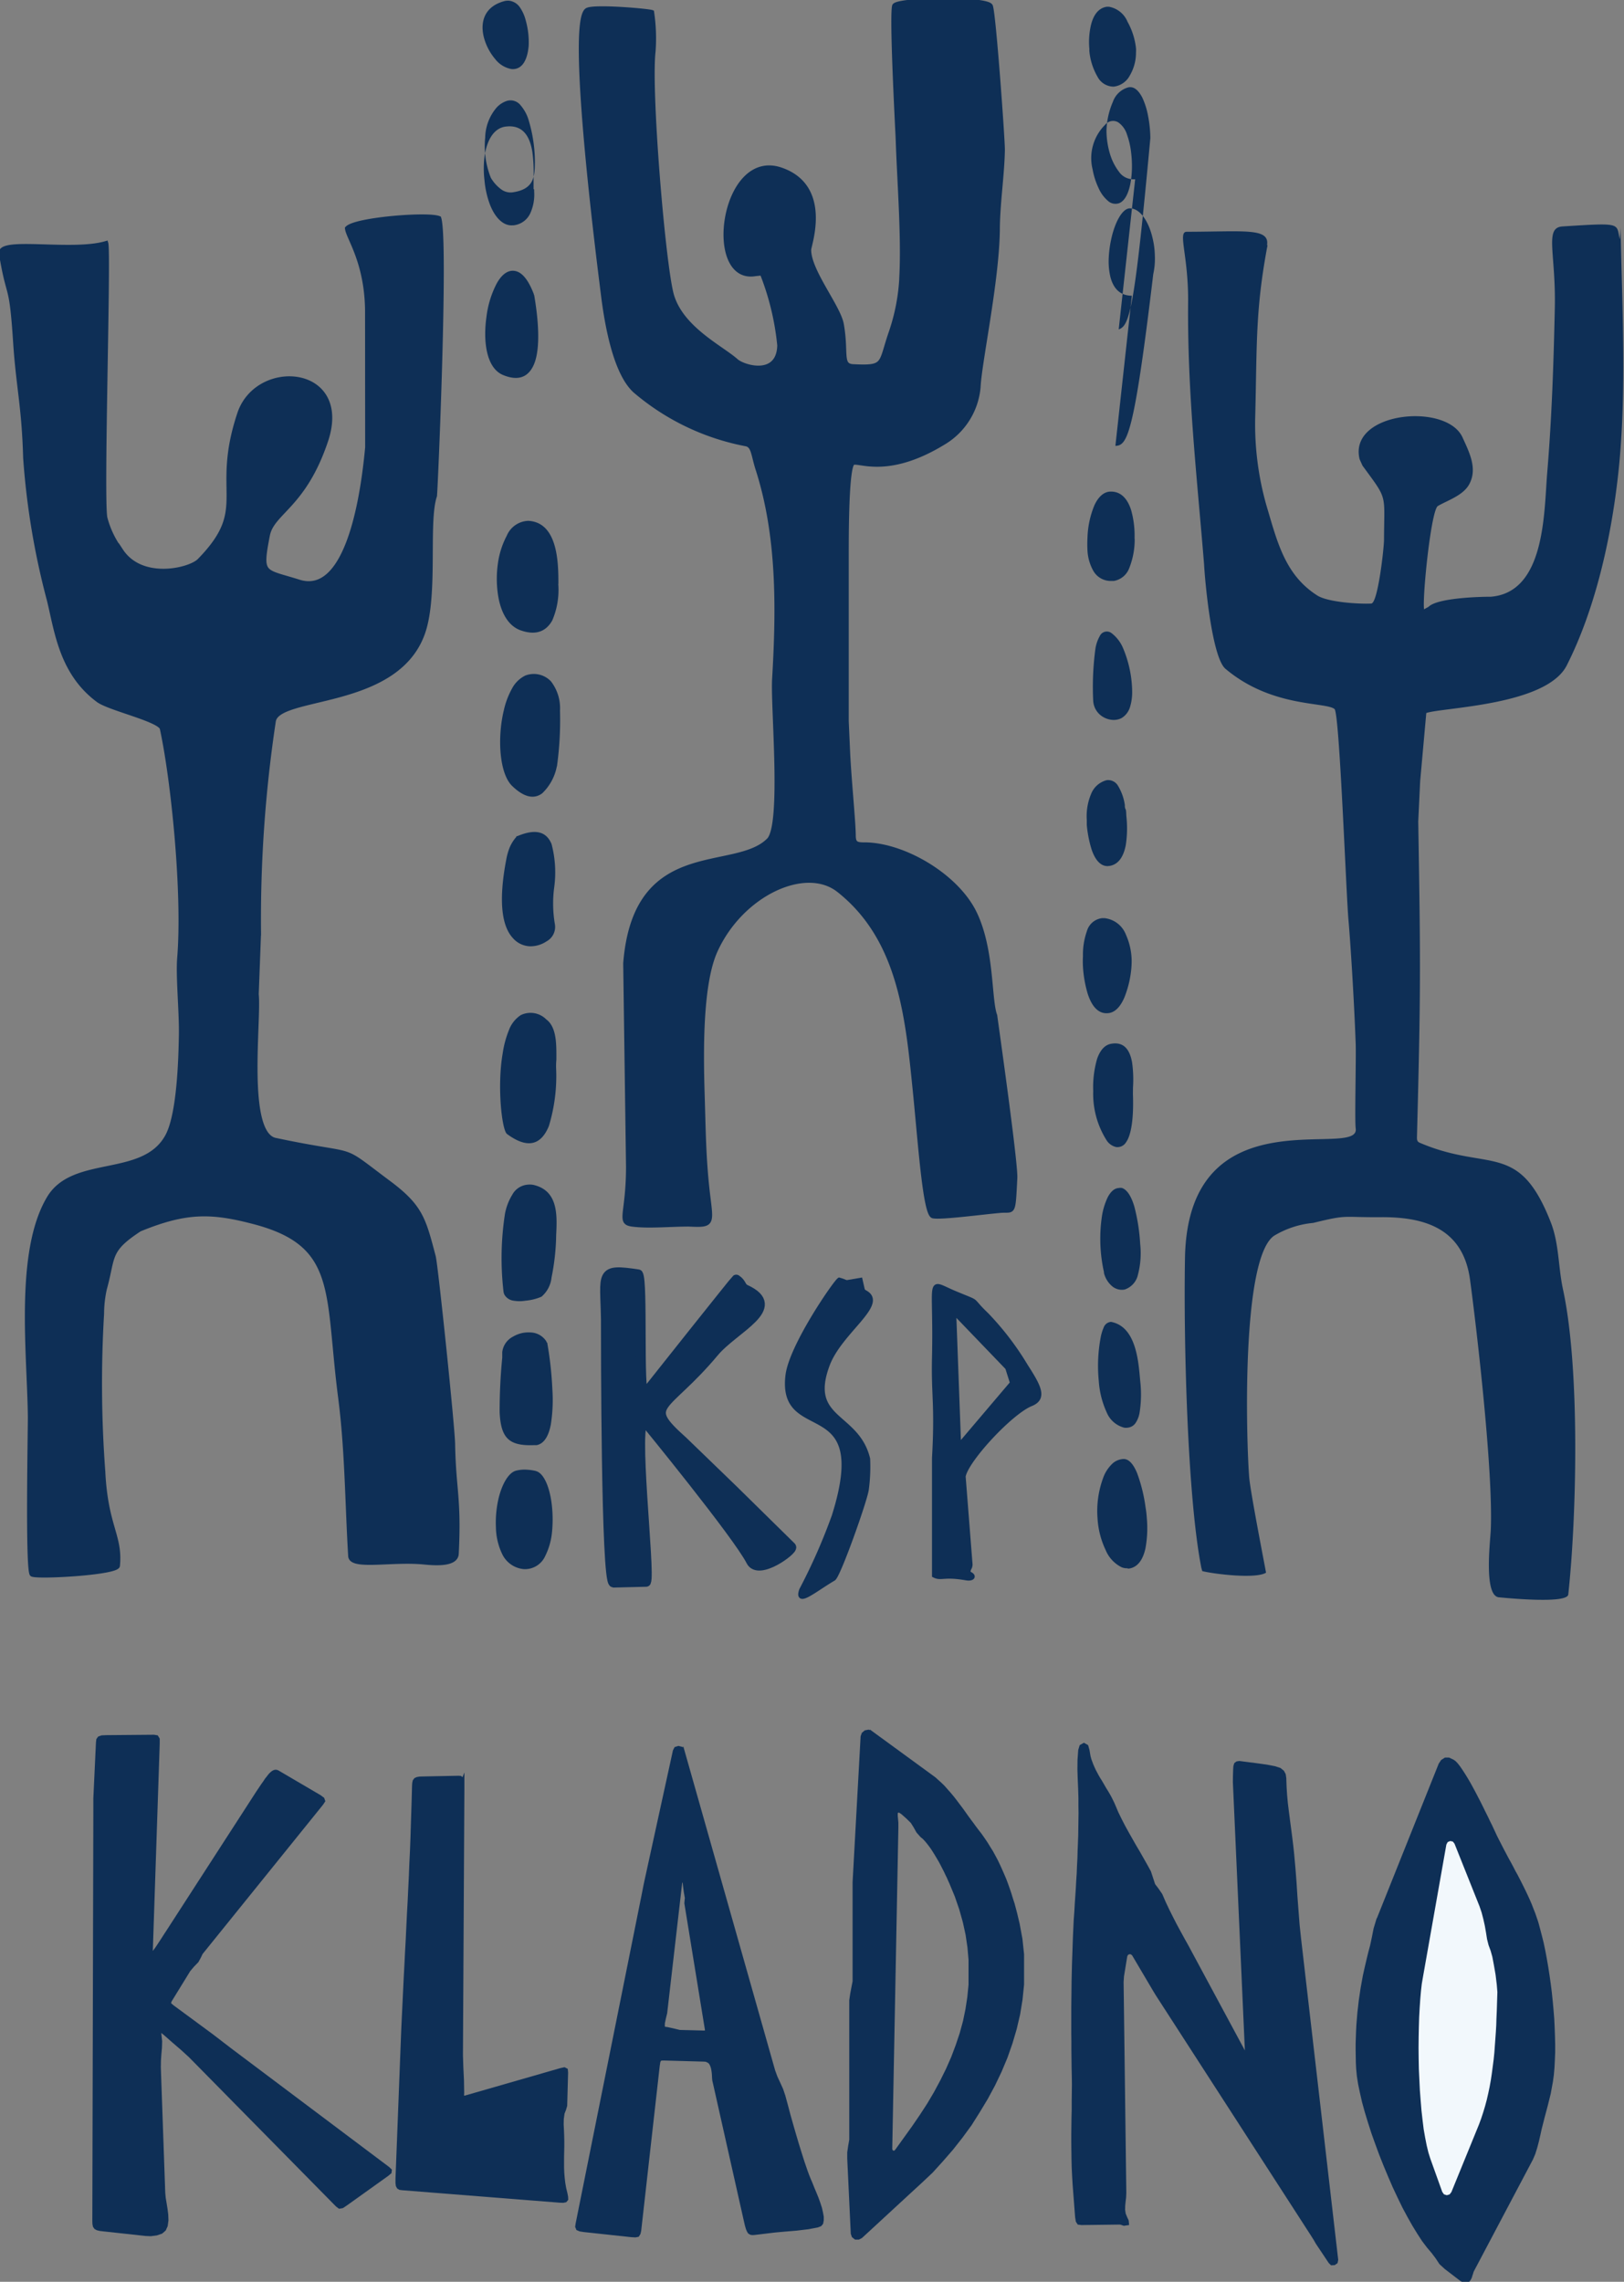 <svg width="79" height="111" viewBox="0 0 79 111" fill="none" xmlns="http://www.w3.org/2000/svg"><rect x="0" y="0" width="79" height="111" fill="#808080" stroke="none"/><g clip-path="url(#clip0_119_54)"><path d="M67.042 93.452l-.117.391-.083.42-.088.411-.078.289-.073.298-.069.293-.068.294-.064.293-.053.293-.054.299-.044.298-.044.293-.034.303-.034.294-.025.303-.024.298-.015.298-.01.304-.01.298v.303l.005.303.005.298.015.308.034.348.059.381.088.421.102.449.132.48.152.498.166.519.185.518.196.533.21.528.22.528.224.518.235.499.234.484.244.455.24.425.24.391.229.352.234.308.22.259.2.264.18.274.25.23.332.254.293.225.122.093.098.054.078.024h.064l.049-.024.039-.044.039-.064.03-.068.023-.083.03-.083.024-.088.04-.084 2.852-5.397.112-.26.093-.298.083-.313.069-.303.063-.288.147-.577.151-.568.142-.572.107-.586.044-.323.03-.342.019-.367.015-.376v-.392l-.01-.4-.015-.416-.02-.416-.034-.425-.039-.425-.044-.426-.053-.42-.059-.416-.063-.406-.069-.4-.073-.387-.078-.372-.088-.352-.088-.337-.083-.308-.073-.215-.074-.215-.083-.21-.083-.216-.088-.205-.093-.205-.097-.206-.098-.2-.103-.206-.102-.2-.103-.2-.112-.201-.103-.2-.107-.201-.112-.2-.103-.196-.107-.2-.103-.2-.103-.201-.102-.2-.059-.118-.068-.147-.078-.166-.088-.19-.103-.206-.107-.225-.118-.235-.117-.24-.122-.244-.127-.244-.127-.245-.127-.234-.127-.23-.127-.215-.122-.196-.117-.18-.108-.157-.102-.132-.093-.098-.088-.064-.186-.088h-.146l-.137.088-.098.147-3.043 7.608z" stroke="#0E2F56" stroke-width=".22" stroke-miterlimit="22.93"/><path fill-rule="evenodd" clip-rule="evenodd" d="M8.099 94.112l-.176.274-.151.23-.123.185-.102.137-.073.103-.059.064-.044.029-.03-.01-.014-.03-.005-.063v-.083l.337-10.121v-.22l-.054-.088-.122-.02-2.315.02-.21.01-.112.039-.054.073-.015.132-.127 2.719v.552l-.005 2.073-.044 17.935.005.132.02.097.044.064.078.044.117.029.166.02 2.062.225.234.01.274-.035.23-.078.14-.122.079-.176.034-.254-.01-.274-.034-.264-.044-.274-.044-.264-.024-.254-.215-6.107.005-.318.02-.313.029-.318.01-.317-.035-.323-.01-.162.054-.078.088.034.186.152.405.357.41.352.396.362 7.146 7.256.103.078.117-.02.19-.127 1.989-1.423.122-.102.01-.074-.093-.088-7.66-5.754-.605-.465-.313-.24-1.905-1.403-.136-.117-.03-.093.044-.117.914-1.487.19-.225.205-.21.108-.196.093-.195 5.866-7.27.078-.118-.029-.083-.137-.103-2.017-1.183-.034-.02-.04-.014-.034-.005-.039.005-.039.014-.044.025-.049.039-.058.054-.059.068-.063.083-.083.103-.079.122-.102.142-.108.161-.122.181-.136.21-.152.235-4.18 6.469z" fill="#0E2F56"/><path d="M8.099 94.112l-.176.274-.151.23-.123.185-.102.137-.073.103-.059.064-.044.029-.03-.01-.014-.03-.005-.063v-.083l.337-10.121v-.22l-.054-.088-.122-.02-2.315.02-.21.01-.112.039-.054.073-.015.132-.127 2.719v.552l-.005 2.073-.044 17.935.005.132.02.097.044.064.078.044.117.029.166.02 2.062.225.234.01.274-.035.23-.078.14-.122.079-.176.034-.254-.01-.274-.034-.264-.044-.274-.044-.264-.024-.254-.215-6.107.005-.318.02-.313.029-.318.01-.317-.035-.323-.01-.162.054-.078.088.034.186.152.405.357.41.352.396.362 7.146 7.256.103.078.117-.02.19-.127 1.989-1.423.122-.102.01-.074-.093-.088-7.66-5.754-.605-.465-.313-.24-1.905-1.403-.136-.117-.03-.093.044-.117.914-1.487.19-.225.205-.21.108-.196.093-.195 5.866-7.27.078-.118-.029-.083-.137-.103-2.017-1.183-.034-.02-.04-.014-.034-.005-.039.005-.039.014-.044.025-.049.039-.058.054-.059.068-.063.083-.083.103-.079.122-.102.142-.108.161-.122.181-.136.21-.152.235-4.18 6.469z" stroke="#0E2F56" stroke-width=".22" stroke-miterlimit="22.93"/><path fill-rule="evenodd" clip-rule="evenodd" d="M60.673 99.882l-.015.048-.044.03h-.049l-.039-.04-2.618-4.864-.186-.347-.195-.348-.19-.347-.191-.352-.186-.362-.18-.361-.176-.372-.161-.372-.171-.25-.181-.239-.103-.313-.102-.313-.171-.312-.181-.318-.18-.318-.186-.313-.181-.318-.18-.318-.177-.322-.166-.323-.161-.328-.142-.337-.058-.132-.064-.132-.068-.137-.073-.132-.074-.127-.083-.132-.078-.132-.078-.137-.078-.132-.083-.132-.074-.127-.073-.137-.073-.137-.063-.137-.06-.137-.053-.142-.049-.136-.039-.147-.024-.142-.025-.147-.053-.19-.113-.064-.112.064-.054.18-.034.465-.005.465.015.46.02.464.014.464v.362l.005.367-.005.362-.005.371-.005.367-.014.367-.015.366-.01.372-.02.367-.014.366-.024.362-.02.367-.024.367-.025.356-.024.426-.03.415-.02.42-.019.421-.014.42-.015.426-.015.416-.01.42-.01.426-.004.415-.005.426-.005.415v1.266l.005.421v.42l.005.421.005.421.01.425.005.401-.005.406-.005.401v.406l-.01.401-.005.405-.005.406v.401l.005.406.005.401.01.401.02.406.024.405.122 1.59.03.19.053.083.122.015 1.88-.024.088.024.098.034.127-.019-.01-.103-.063-.132-.083-.205-.03-.206.005-.205.02-.201.024-.205.01-.21-.122-9.52-.01-.743.02-.289.161-.987.059-.123.127-.063.141.01.103.088 1.016 1.72.137.226.151.234 7.376 11.422.161.254.103.181.62.929.069.069.097-.005.078-.054.02-.098-1.803-15.597-.073-.684-.054-.695-.053-.694-.044-.694-.054-.695-.063-.694-.044-.406-.05-.406-.053-.41-.054-.406-.053-.41-.05-.407-.038-.41-.025-.406-.014-.411-.025-.166-.068-.127-.132-.108-.24-.078-.386-.074-.449-.063-.42-.054-.303-.039-.151-.02-.093.015-.059.044-.029.098-.01.147-.01.308-.004.303.59 13.192z" fill="#0E2F56"/><path d="M60.673 99.882l-.015.048-.044.03h-.049l-.039-.04-2.618-4.864-.186-.347-.195-.348-.19-.347-.191-.352-.186-.362-.18-.361-.176-.372-.161-.372-.171-.25-.181-.239-.103-.313-.102-.313-.171-.312-.181-.318-.18-.318-.186-.313-.181-.318-.18-.318-.177-.322-.166-.323-.161-.328-.142-.337-.058-.132-.064-.132-.068-.137-.073-.132-.074-.127-.083-.132-.078-.132-.078-.137-.078-.132-.083-.132-.074-.127-.073-.137-.073-.137-.063-.137-.06-.137-.053-.142-.049-.136-.039-.147-.024-.142-.025-.147-.053-.19-.113-.064-.112.064-.054.18-.034.465-.005.465.015.46.02.464.014.464v.362l.005.367-.005.362-.005.371-.005.367-.014.367-.015.366-.01.372-.02.367-.014.366-.024.362-.02.367-.024.367-.025.356-.024.426-.03.415-.02.42-.019.421-.014.42-.015.426-.015.416-.01.42-.01.426-.004.415-.005.426-.005.415v1.266l.005.421v.42l.005.421.005.421.01.425.005.401-.005.406-.005.401v.406l-.01.401-.005.405-.005.406v.401l.005.406.005.401.01.401.02.406.024.405.122 1.59.03.19.053.083.122.015 1.88-.024.088.024.098.034.127-.019-.01-.103-.063-.132-.083-.205-.03-.206.005-.205.02-.201.024-.205.01-.21-.122-9.52-.01-.743.02-.289.161-.987.059-.123.127-.063.141.01.103.088 1.016 1.72.137.226.151.234 7.376 11.422.161.254.103.181.62.929.069.069.097-.005.078-.054.02-.098-1.803-15.597-.073-.684-.054-.695-.053-.694-.044-.694-.054-.695-.063-.694-.044-.406-.05-.406-.053-.41-.054-.406-.053-.41-.05-.407-.038-.41-.025-.406-.014-.411-.025-.166-.068-.127-.132-.108-.24-.078-.386-.074-.449-.063-.42-.054-.303-.039-.151-.02-.093.015-.059.044-.029.098-.01.147-.01.308-.004.303.59 13.192zM33.187 85.174l-.064-.098-.117-.03-.113.035-.053.103-1.378 6.307-.049.23-.087.445-3.215 16.013-.02.137.035.083.103.044.185.029 2.316.25.175.009.098-.019.049-.078.03-.132.903-8.029.03-.191.048-.102.083-.049.147-.005 1.944.054.117.009.093.04.078.044.063.068.044.078.035.088.029.093.02.108.014.102.01.103.005.103.005.093.01.093.019.078 1.514 6.742.049.211.044.156.044.108.044.073.063.039.069.01.088-.005.977-.117.474-.044.59-.049.577-.069.44-.083.127-.049.058-.068.025-.132v-.162l-.035-.19-.048-.215-.074-.23-.088-.245-.097-.239-.103-.245-.093-.234-.093-.216-.078-.195-.063-.171-.157-.455-.146-.46-.142-.459-.136-.46-.132-.459-.132-.465-.122-.464-.127-.465-.103-.308-.137-.303-.141-.303-.113-.308-4.415-15.578z" stroke="#0E2F56" stroke-width=".22" stroke-miterlimit="22.93"/><path fill-rule="evenodd" clip-rule="evenodd" d="M22.48 86.797l-.015-.161-.03-.093-.053-.044-.083-.005-1.71.034-.166.005-.117.02-.074.034-.049.064-.02.088-.009.122-.02.733-.019.611-.02.617-.019.61-.024.622-.03.61-.024.617-.03.616-.029.616-.034.616-.03.616-.029.616-.034.616-.03.616-.033.617-.03.616-.029.616-.03.616-.029.616-.024.616-.024.611-.235 6.097v.191l.015.122.039.073.063.039.113.015 7.654.606.161.005.093-.019.044-.054-.005-.108-.034-.171-.059-.244-.044-.254-.029-.255-.02-.249-.01-.254v-.514l.006-.254.005-.254v-.259l-.005-.259-.01-.26-.015-.288.005-.274.04-.288.072-.181.054-.181.044-1.594-.01-.122-.068-.035-.161.035-4.67 1.344-.132-.01-.02-.102.006-.137-.01-.611-.03-.611-.02-.607.07-12.932v-.25z" fill="#0E2F56"/><path d="M22.48 86.797l-.015-.161-.03-.093-.053-.044-.083-.005-1.71.034-.166.005-.117.02-.074.034-.049.064-.02.088-.009.122-.02.733-.019.611-.02.617-.019.61-.024.622-.03.61-.024.617-.03.616-.029.616-.034.616-.03.616-.029.616-.034.616-.03.616-.033.617-.03.616-.029.616-.03.616-.029.616-.024.616-.024.611-.235 6.097v.191l.015.122.039.073.063.039.113.015 7.654.606.161.005.093-.019.044-.054-.005-.108-.034-.171-.059-.244-.044-.254-.029-.255-.02-.249-.01-.254v-.514l.006-.254.005-.254v-.259l-.005-.259-.01-.26-.015-.288.005-.274.04-.288.072-.181.054-.181.044-1.594-.01-.122-.068-.035-.161.035-4.67 1.344-.132-.01-.02-.102.006-.137-.01-.611-.03-.611-.02-.607.07-12.932v-.25z" stroke="#0E2F56" stroke-width=".22" stroke-miterlimit="22.93"/><path fill-rule="evenodd" clip-rule="evenodd" d="M70.359 89.73l.064-.121.122-.05.127.025.083.103 1.216 3.046.102.303.084.318.073.328.058.332.05.318.073.288.102.28.083.292.073.387.084.484.058.479.03.367-.01.308-.01.317-.01.318-.015.328-.01.332-.019.328-.024.337-.025.338-.024.337-.034.333-.044.337-.044.337-.05.328-.058.327-.068.323-.073.318-.083.308-.093.308-.098.298-.107.289-1.339 3.281-.088.112-.136.039-.137-.044-.083-.117-.582-1.623-.092-.294-.083-.342-.074-.377-.073-.415-.054-.44-.053-.47-.04-.489-.039-.498-.024-.519-.024-.518-.01-.518-.005-.514.005-.513.01-.489.014-.479.025-.45.029-.425.034-.396.04-.352.053-.308 1.143-6.47z" fill="#0E2F56"/><path fill-rule="evenodd" clip-rule="evenodd" d="M67.042 93.452l-.117.39-.083.421-.088.411-.078.289-.073.298-.069.293-.068.294-.064.293-.053.293-.054.299-.044.298-.044.293-.034.303-.034.294-.025.303-.024.298-.015.298-.01.304-.01.298v.303l.005.303.005.298.015.308.034.348.059.381.088.42.102.45.132.479.152.499.166.518.185.519.196.533.21.528.22.528.224.518.235.499.234.484.244.455.24.425.24.391.229.352.234.308.22.259.2.264.18.274.25.23.332.254.293.225.122.093.098.054.078.024h.064l.049-.024.039-.044.039-.064.03-.068.023-.083.03-.084.024-.088.04-.083 2.852-5.398.112-.259.093-.298.083-.313.069-.303.063-.289.147-.576.151-.568.142-.572.107-.586.044-.323.03-.342.019-.367.015-.377v-.39l-.01-.402-.015-.415-.02-.416-.034-.425-.039-.426-.044-.425-.053-.42-.059-.416-.063-.406-.069-.4-.073-.387-.078-.372-.088-.352-.088-.337-.083-.308-.073-.215-.074-.216-.083-.21-.083-.215-.088-.205-.093-.206-.097-.205-.098-.2-.103-.206-.102-.2-.103-.2-.112-.201-.103-.2-.107-.201-.112-.2-.103-.196-.107-.2-.103-.201-.103-.2-.102-.201-.059-.117-.068-.147-.078-.166-.088-.191-.103-.205-.107-.225-.118-.235-.117-.24-.122-.244-.127-.244-.127-.245-.127-.235-.127-.23-.127-.215-.122-.195-.117-.181-.108-.157-.102-.131-.093-.098-.088-.064-.186-.088h-.146l-.137.088-.098.147-3.043 7.608z" fill="#0E2F56"/><path d="M70.359 89.731l.064-.122.122-.05.127.025.083.103 1.216 3.046.103.303.083.318.073.328.058.332.05.318.073.289.102.278.083.294.073.386.084.484.058.48.03.366-.01.308-.01.318-.01.317-.015.328-.01.332-.019.328-.024.337-.025.338-.024.337-.034.333-.044.337-.044.337-.049.328-.059.328-.068.322-.073.318-.083.308-.093.308-.098.298-.107.289-1.339 3.281-.088.112-.136.039-.137-.044-.083-.117-.582-1.623-.092-.294-.083-.342-.074-.376-.073-.416-.054-.44-.053-.469-.04-.489-.038-.499-.025-.518-.024-.519-.01-.518-.005-.513.005-.514.01-.489.014-.479.025-.45.029-.425.034-.396.04-.352.053-.308 1.143-6.469z" fill="#F2F8FC"/><path fill-rule="evenodd" clip-rule="evenodd" d="M43.537 104.732h-.112l-.098-.069-.034-.107.298-15.612v-.279l-.03-.327v-.176l.084-.093h.127l.146.097.244.216.23.224.151.24.127.23.19.215.104.083.102.108.103.122.102.132.103.142.097.151.098.157.098.166.098.166.087.162.084.166.083.161.073.157.073.146.059.137.058.127.264.636.22.636.176.626.137.625.092.621.054.616v1.217l-.059.602-.092.602-.122.591-.162.592-.195.582-.22.586-.254.577-.283.572-.308.573-.332.562-.366.562-.381.557-.826 1.15-.088.073zM42.36 84.304l-.117-.05-.127.025-.098.083-.044.123-.39 7.085v4.825l-.06.308-.058.308-.044.304v6.781l-.054.308-.044.308v.294l.171 3.637.04.118.097.078h.122l.113-.059 2.374-2.19.532-.489.518-.489.488-.538.489-.562.459-.582.44-.601.41-.651.38-.63.348-.646.317-.665.283-.675.24-.684.205-.694.166-.71.117-.718.073-.719v-1.462l-.078-.738-.136-.738-.059-.245-.059-.25-.063-.239-.064-.24-.078-.239-.073-.24-.078-.23-.083-.234-.088-.235-.098-.23-.098-.224-.102-.225-.108-.225-.117-.22-.117-.215-.132-.21-.132-.216-.142-.21-.141-.2-.156-.201-.118-.156-.117-.162-.132-.176-.132-.18-.132-.187-.136-.19-.142-.186-.142-.19-.146-.187-.147-.176-.151-.17-.147-.167-.151-.147-.152-.136-.131-.118-3.068-2.24z" fill="#0E2F56"/><path d="M43.537 104.732h-.112l-.098-.069-.034-.107.298-15.612v-.279l-.03-.327v-.176l.084-.093h.127l.146.097.244.216.23.224.151.24.127.23.19.215.104.083.102.108.103.122.102.132.103.142.097.151.098.157.098.166.098.166.087.162.084.166.083.161.073.157.073.146.059.137.058.127.264.636.22.636.176.626.137.625.092.621.054.616v1.217l-.059.602-.092.602-.122.591-.162.592-.195.582-.22.586-.254.577-.283.572-.308.573-.332.562-.366.562-.381.557-.826 1.15-.088.073zM42.36 84.304l-.117-.05-.127.025-.098.083-.044.123-.39 7.085v4.825l-.06.308-.058.308-.044.304v6.781l-.054.308-.044.308v.294l.171 3.637.04.118.097.078h.122l.113-.059 2.374-2.19.532-.489.518-.489.488-.538.489-.562.459-.582.44-.601.41-.651.38-.63.348-.646.317-.665.283-.675.24-.684.205-.694.166-.71.117-.718.073-.719v-1.462l-.078-.738-.136-.738-.059-.245-.059-.25-.063-.239-.064-.24-.078-.239-.073-.24-.078-.23-.083-.234-.088-.235-.098-.23-.098-.224-.102-.225-.108-.225-.117-.22-.117-.215-.132-.21-.132-.216-.142-.21-.141-.2-.156-.201-.118-.156-.117-.162-.132-.176-.132-.18-.132-.187-.136-.19-.142-.186-.142-.19-.146-.187-.147-.176-.151-.17-.147-.167-.151-.147-.152-.136-.131-.118-3.068-2.24z" stroke="#0E2F56" stroke-width=".22" stroke-miterlimit="22.93"/><path fill-rule="evenodd" clip-rule="evenodd" d="M33.123 85.076l.064.098 4.415 15.578.113.308.141.303.137.303.103.308.127.465.122.464.132.465.132.459.136.46.142.459.147.46.156.455.063.171.078.195.093.216.093.234.103.245.097.239.088.245.074.23.048.215.035.19v.162l-.025.132-.058.068-.127.049-.44.083-.576.069-.591.049-.474.044-.977.117-.088.005-.069-.01-.063-.039-.044-.073-.044-.108-.044-.156-.049-.211-1.514-6.742-.02-.078-.01-.093-.004-.093-.005-.103-.01-.103-.014-.102-.02-.108-.03-.093-.033-.088-.044-.078-.064-.068-.078-.044-.093-.04-.117-.009-1.944-.054-.147.005-.083.049-.049.102-.029.191-.904 8.029-.029.132-.049.078-.098.019-.175-.009-2.316-.25-.185-.029-.103-.044-.034-.083.02-.137 3.214-16.013.087-.445.05-.23 1.377-6.307.053-.103.113-.034.117.03zm0 6.386l-.049.137-.728 6.322-.058.235-.054.249-.005.161.025.098.068.04.127.014.308.068.298.074 1.191.029.118-.005.044-.049-.01-.122-.997-6.126.01-.123.015-.132-.054-.303-.039-.308-.024-.225-.088-.078-.098.044z" fill="#0E2F56"/><path d="M33.074 91.599l.049-.137.098-.044.088.078.024.225.04.308.053.303-.015.132-.01.122.997 6.127.01.122-.044.049-.117.005-1.192-.03-.298-.073-.308-.068-.127-.015-.069-.039-.024-.098.005-.161.054-.25.058-.234.728-6.322z" stroke="#0E2F56" stroke-width=".22" stroke-miterlimit="22.93"/><path fill-rule="evenodd" clip-rule="evenodd" d="M42.218 70.965c-.532-2.2-2.999-1.843-1.954-4.6.616-1.595 2.8-2.905 1.857-3.472-.587-.357-.181-.21-.318-.528-.65.21-.371.063-.977-.103-.195.127-2.325 3.208-2.506 4.64-.415 3.398 4.182.714 2.252 6.845a28.26 28.26 0 01-1.587 3.604c-.254.758.62 0 1.563-.558.234-.141 1.543-3.823 1.607-4.346.065-.491.086-.987.063-1.482z" fill="#0E2F56"/><path d="M42.218 70.965c-.532-2.2-2.999-1.843-1.954-4.6.616-1.595 2.8-2.905 1.857-3.472-.587-.357-.181-.21-.318-.528-.65.21-.371.063-.977-.103-.195.127-2.325 3.208-2.506 4.64-.415 3.398 4.182.714 2.252 6.845a28.26 28.26 0 01-1.587 3.604c-.254.758.62 0 1.563-.558.234-.141 1.543-3.823 1.607-4.346.065-.491.086-.987.063-1.482v0z" stroke="#0E2F56" stroke-width=".22" stroke-miterlimit="22.93"/><path fill-rule="evenodd" clip-rule="evenodd" d="M17.873 21.768c-.137 1.423-.733 7.334-3.317 6.542-1.758-.558-1.92-.293-1.538-2.269.22-1.134 1.763-1.408 2.833-4.6 1.201-3.58-3.332-3.937-4.201-1.311-1.304 3.911.572 4.571-1.954 7.148-.454.46-2.809 1.037-3.81-.489a4.554 4.554 0 01-.772-1.594c-.19-.89.186-12.893.044-13.358-1.646.49-5.217-.24-5.1.49.386 2.346.49 1.26.69 4.317.141 2.16.42 3.139.488 5.627A36.865 36.865 0 002.393 29.2c.367 1.5.592 3.53 2.384 4.86.547.406 3.014.948 3.107 1.379.542 2.493 1.104 7.994.845 11.167-.073.895.103 2.66.083 3.74-.02 1.081-.083 3.912-.689 4.963-1.177 2.078-4.552.978-5.74 2.978-1.567 2.626-.947 7.608-.918 10.654 0 .773-.131 7.49.093 7.642.225.152 4.133-.068 4.167-.415.141-1.467-.581-1.898-.713-4.587a57.438 57.438 0 01-.059-7.671 5.67 5.67 0 01.137-1.218c.44-1.574.122-1.858 1.7-2.89 2.29-.943 3.522-.894 5.563-.361 4.187 1.095 3.542 3.422 4.206 8.542.332 2.576.332 5.119.488 7.71.03.597 1.989.152 3.561.303.43.04 1.569.157 1.598-.41.137-2.684-.137-3.13-.176-5.315 0-.733-.826-8.688-.943-9.143-.488-1.853-.625-2.445-2.242-3.638-2.51-1.878-1.187-1.12-5.485-2.034-1.466-.401-.748-5.843-.884-7.09l.112-2.968a64.626 64.626 0 01.718-10.306c.176-1.35 6.008-.641 7.273-4.333.635-1.858.142-5.378.567-6.634.034-.093.566-12.4.21-13.505-.542-.225-4.084.059-4.465.489.04.44.943 1.604.977 3.965l.005 6.694z" fill="#0E2F56"/><path d="M17.873 21.768c-.137 1.423-.733 7.334-3.317 6.542-1.758-.558-1.92-.293-1.538-2.269.22-1.134 1.763-1.408 2.833-4.6 1.201-3.58-3.332-3.937-4.201-1.311-1.304 3.911.572 4.571-1.954 7.148-.454.46-2.809 1.037-3.81-.489a4.554 4.554 0 01-.772-1.594c-.19-.89.186-12.893.044-13.358-1.646.49-5.217-.24-5.1.49.386 2.346.49 1.26.69 4.317.141 2.16.42 3.139.488 5.627A36.865 36.865 0 002.393 29.2c.367 1.5.592 3.53 2.384 4.86.547.406 3.014.948 3.107 1.379.542 2.493 1.104 7.994.845 11.167-.073.895.103 2.66.083 3.74-.02 1.081-.083 3.912-.689 4.963-1.177 2.078-4.552.978-5.74 2.978-1.567 2.626-.947 7.608-.918 10.654 0 .773-.131 7.49.093 7.642.225.152 4.133-.068 4.167-.415.141-1.467-.581-1.898-.713-4.587a57.438 57.438 0 01-.059-7.671 5.67 5.67 0 01.137-1.218c.44-1.574.122-1.858 1.7-2.89 2.29-.943 3.522-.894 5.563-.361 4.187 1.095 3.542 3.422 4.206 8.542.332 2.576.332 5.119.488 7.71.03.597 1.989.152 3.561.303.43.04 1.569.157 1.598-.41.137-2.684-.137-3.13-.176-5.315 0-.733-.826-8.689-.943-9.143-.488-1.853-.625-2.445-2.242-3.638-2.51-1.878-1.187-1.12-5.485-2.034-1.466-.4-.748-5.843-.884-7.09l.112-2.968a64.626 64.626 0 01.718-10.306c.176-1.35 6.008-.641 7.273-4.333.635-1.858.142-5.378.567-6.634.034-.093.566-12.4.21-13.505-.542-.225-4.084.059-4.465.489.04.44.943 1.604.977 3.965l.005 6.694z" stroke="#0E2F56" stroke-width=".22" stroke-miterlimit="22.93"/><path fill-rule="evenodd" clip-rule="evenodd" d="M31.526 67.621l-.21.21c-.269-.112-.034-5.456-.274-5.838-1.9-.293-1.607-.063-1.568 2.176 0 1.198 0 12.752.376 12.82l1.578-.039c.22-.45-.679-7.994-.073-7.823 0 0 4.538 5.54 5.182 6.816.362.714 2.042-.528 1.954-.685l-2.833-2.787-2.442-2.361c-2.071-1.844-.88-1.467 1.519-4.337.977-1.169 3.42-2.171 1.539-3.037-.25-.112-.181-.308-.46-.488-.048.034-4.127 5.163-4.288 5.373z" fill="#0E2F56"/><path d="M31.526 67.621l-.21.21c-.269-.112-.034-5.456-.274-5.838-1.9-.293-1.607-.063-1.568 2.176 0 1.198 0 12.752.376 12.82l1.578-.039c.22-.45-.679-7.994-.073-7.823 0 0 4.538 5.54 5.182 6.816.362.714 2.042-.528 1.954-.685l-2.833-2.787-2.442-2.361c-2.071-1.844-.88-1.467 1.519-4.337.977-1.169 3.42-2.171 1.539-3.037-.25-.112-.181-.308-.46-.488-.048.034-4.127 5.163-4.288 5.373z" stroke="#0E2F56" stroke-width=".48" stroke-linecap="round" stroke-linejoin="round"/><path fill-rule="evenodd" clip-rule="evenodd" d="M46.404 63.827l2.604 2.709.234.743-2.598 3.06-.24-6.512zm.46 7.999c.117-.768 2.286-3.124 3.292-3.53.699-.284.366-.87-.259-1.844a13.87 13.87 0 00-1.91-2.498c-.904-.866-.215-.49-1.563-1.056-1.348-.567-.889-.841-.977 3.148-.044 1.83.147 2.274 0 4.89v5.701c.347.176.435-.064 1.558.132.308.054.44-.108.098-.235 0-.298.078-.195.098-.42l-.337-4.288z" fill="#0E2F56"/><path d="M46.404 63.827l2.604 2.709.234.743-2.598 3.06-.24-6.512zm.46 7.999c.117-.768 2.286-3.124 3.292-3.53.699-.284.366-.87-.259-1.844a13.87 13.87 0 00-1.91-2.498c-.904-.866-.215-.49-1.563-1.056-1.348-.567-.889-.841-.977 3.148-.044 1.83.147 2.274 0 4.89v5.701c.347.176.435-.064 1.558.132.308.054.44-.108.098-.235 0-.298.078-.195.098-.42l-.337-4.288z" stroke="#0E2F56" stroke-width=".22" stroke-miterlimit="22.93"/><path fill-rule="evenodd" clip-rule="evenodd" d="M33.797 64.687l.533-.63-.044.542-.489.088z" fill="#0E2F56"/><path d="M33.797 64.687l.533-.63-.044.542-.489.088z" stroke="#0E2F56" stroke-width=".22" stroke-miterlimit="22.93"/><path fill-rule="evenodd" clip-rule="evenodd" d="M41.368 62.355l.572.303-.088-.386-.484.083z" fill="#0E2F56"/><path d="M41.368 62.355l.572.303-.088-.386-.484.083z" stroke="#0E2F56" stroke-width=".22" stroke-miterlimit="22.93"/><path fill-rule="evenodd" clip-rule="evenodd" d="M43.86 13.456a9.692 9.692 0 01-.513 2.704c-.543 1.564-.245 1.745-1.842 1.667-.654-.034-.317-.64-.567-2.049-.156-.865-1.602-2.606-1.587-3.633 0-.215 1.045-3.06-1.363-3.887-2.848-.978-3.688 5.486-1.245 5.066l.327-.034a12.96 12.96 0 01.85 3.515c-.044 1.584-1.754 1.07-2.11.753-.714-.64-2.653-1.56-3.132-3.188-.41-1.408-1.123-9.94-.898-11.867a8.61 8.61 0 00-.07-1.906c-.19-.069-2.76-.294-3.14-.108-.977.489.703 13.255.8 14.062.167 1.257.567 3.599 1.53 4.464a11.666 11.666 0 005.373 2.582c.38.063.361.489.576 1.178 1.055 3.256 1.026 6.782.82 10.268-.078 1.34.46 7.075-.268 7.823-1.646 1.672-6.492-.137-6.975 6l.137 9.886c0 2.312-.489 2.709.18 2.806.762.108 1.866 0 2.765 0 1.182.059 1.099 0 .918-1.506-.2-1.696-.205-3.153-.259-4.855-.068-2.215-.083-5.378.635-6.953 1.26-2.772 4.397-4.224 6.009-2.933 2.999 2.376 3.34 6.18 3.702 9.754.254 2.533.489 6.01.874 6.092.386.084 2.38-.185 3.283-.264.645-.053.615.255.708-1.589.04-.743-.977-7.867-.977-7.901-.293-.777-.127-3.159-.977-4.953-.85-1.794-3.355-3.296-5.26-3.36-.455 0-.635 0-.645-.42 0-.665-.205-2.645-.274-4.063l-.068-1.525v-8.195c0-1.917.049-4.19.303-4.366.254-.176 1.641.699 4.396-.978a3.49 3.49 0 001.715-2.709c.058-1.232.903-5.134.937-7.642 0-1.237.23-2.738.245-3.912 0-.542-.44-6.698-.587-6.987-.195-.39-4.596-.332-4.68 0-.107.436.04 3.8.172 6.41.068 2.098.283 4.768.18 6.753z" fill="#0E2F56"/><path d="M43.86 13.456a9.692 9.692 0 01-.513 2.704c-.543 1.564-.245 1.745-1.842 1.667-.654-.034-.317-.64-.567-2.049-.156-.865-1.602-2.606-1.587-3.633 0-.215 1.045-3.06-1.363-3.887-2.848-.978-3.688 5.486-1.245 5.066l.327-.034a12.96 12.96 0 01.85 3.515c-.044 1.584-1.754 1.07-2.11.753-.714-.64-2.653-1.56-3.132-3.188-.41-1.408-1.123-9.94-.898-11.867a8.61 8.61 0 00-.07-1.906c-.19-.069-2.76-.294-3.14-.108-.977.489.703 13.255.8 14.062.167 1.257.567 3.599 1.53 4.464a11.666 11.666 0 005.373 2.582c.38.063.361.489.576 1.178 1.055 3.256 1.026 6.782.82 10.268-.078 1.34.46 7.075-.268 7.823-1.646 1.672-6.492-.137-6.975 6l.137 9.886c0 2.312-.489 2.709.18 2.806.762.108 1.866 0 2.765 0 1.182.059 1.099 0 .918-1.506-.2-1.696-.205-3.153-.259-4.855-.068-2.215-.083-5.378.635-6.953 1.26-2.772 4.397-4.224 6.009-2.933 2.999 2.376 3.34 6.18 3.702 9.754.254 2.533.489 6.01.874 6.092.386.084 2.38-.185 3.283-.264.645-.053.615.255.708-1.589.04-.743-.977-7.867-.977-7.901-.293-.777-.127-3.159-.977-4.953-.85-1.794-3.355-3.296-5.26-3.36-.455 0-.635 0-.645-.42 0-.665-.205-2.645-.274-4.063l-.068-1.525v-8.195c0-1.917.049-4.19.303-4.366.254-.176 1.641.699 4.396-.978a3.49 3.49 0 001.715-2.709c.058-1.232.903-5.134.937-7.642 0-1.237.23-2.738.245-3.912 0-.542-.44-6.698-.587-6.987-.195-.39-4.596-.332-4.68 0-.107.436.04 3.8.172 6.41.068 2.098.283 4.768.18 6.753z" stroke="#0E2F56" stroke-width=".22" stroke-miterlimit="22.93"/><path fill-rule="evenodd" clip-rule="evenodd" d="M61.635 11.93c.137-.86-1.109-.66-3.908-.655-.45 0 .093 1.164.069 3.457-.04 4.4.444 8.61.776 12.712.05.944.391 4.543 1.04 5.09 2.243 1.892 4.846 1.6 5.305 1.956.245.186.562 8.953.68 10.268.087.978.268 3.74.351 6.019.025.66-.054 3.72 0 4.112.244 1.58-8.143-1.804-8.304 6.283-.073 4.097.122 11.69.796 15.098l.044.157c.489.132 2.594.4 3.102.078 0-.044-.762-3.911-.82-4.655-.142-1.828-.391-10.624 1.21-11.734a4.5 4.5 0 011.906-.626c1.744-.426 1.333-.26 3.38-.279 2.15 0 3.908.621 4.245 3.017.313 2.308 1.143 9.388 1.011 12.223-.03.573-.342 3.184.396 3.252.566.054 3.326.313 3.375-.137.405-3.72.586-10.957-.259-14.854-.23-1.066-.186-2.205-.586-3.237-1.563-4.01-3.019-2.445-6.375-3.882-.127-.054-.141-.132-.141-.26.185-7.157.18-8.267.063-15.372l.093-1.955.298-3.32c.81-.279 5.862-.362 6.839-2.328 1.348-2.664 2.154-6.082 2.51-9.417.41-3.862.171-8.018.103-11.89 0 0 0 .22-.04.586-.175-.782.123-.807-2.788-.621-.89.059-.313 1.29-.372 3.98-.058 2.69-.146 5.33-.37 8.009-.157 1.921-.089 5.809-2.741 6.024-.645 0-2.613.068-3.029.489l-.22.122c-.087-.626.343-4.846.675-5.027.488-.283 1.27-.523 1.548-1.105.371-.748-.03-1.52-.352-2.23-.776-1.715-5.568-1.246-5.006 1.062l.141.313c1.241 1.696 1.055 1.31 1.046 3.603 0 .401-.298 3.085-.62 3.105-.597.03-2.106-.064-2.624-.391-1.587-1.012-1.954-2.636-2.481-4.4a14.445 14.445 0 01-.542-4.235c.092-3.56 0-5.227.6-8.405M25.718 2.225c-.078.87-.425 1.173-.84 1.134a1.294 1.294 0 01-.792-.489 2.69 2.69 0 01-.527-.978C23.344 1.16 23.5.352 24.5.064a.718.718 0 01.264-.03.742.742 0 01.533.333c.125.186.218.393.273.61.117.41.166.833.147 1.258m.303 5.569c0 .787-.025 1.403-1.095 1.554a.761.761 0 01-.561-.16 1.843 1.843 0 01-.489-.553 4.19 4.19 0 01-.273-1.956c.012-.54.212-1.06.566-1.467a1.17 1.17 0 01.489-.313.62.62 0 01.669.215c.184.216.32.47.396.743.19.635.291 1.293.298 1.956v-.02zm-.035 1.413v.097c.024.348-.034.697-.17 1.017a1.017 1.017 0 01-.845.631h-.044c-.489.03-.9-.45-1.129-1.11a4.546 4.546 0 01-.23-1.09 4.827 4.827 0 010-1.13c.103-.757.416-1.359.977-1.466.904-.142 1.236.489 1.354 1.232.055.418.074.84.058 1.261v.538l.03.02zm0 5.133c.069.421.406 2.343 0 3.35-.239.582-.698.88-1.514.543-.816-.338-.977-1.643-.806-2.836.067-.558.232-1.1.489-1.6.264-.488.605-.723.977-.606.293.093.58.43.84 1.115v.034h.014zm-.806 26.32c.948-.396 1.422-.161 1.651.387.186.704.227 1.44.123 2.16a5.958 5.958 0 00.039 1.736.798.798 0 01-.406.841 1.416 1.416 0 01-.796.24 1.159 1.159 0 01-.85-.41c-.488-.534-.723-1.663-.313-3.81a3.04 3.04 0 01.162-.577c.08-.19.19-.368.327-.523v-.029l.063-.015zm1.871 11.246a8.37 8.37 0 01-.351 2.865c-.342.831-.953 1.184-2.037.382-.244-.181-.489-2.293-.21-3.912.055-.389.156-.77.303-1.134.109-.3.31-.557.576-.734a1.079 1.079 0 011.245.21c.523.387.489 1.277.489 1.956-.015.152-.015.28-.015.387v-.02zm0 8.39a11.22 11.22 0 01-.22 1.839 1.423 1.423 0 01-.488.934 2.509 2.509 0 01-.782.195 1.71 1.71 0 01-.571 0 .6.6 0 01-.454-.298.49.49 0 01-.044-.166 14.14 14.14 0 01.073-3.76c.06-.327.179-.64.352-.924a.937.937 0 01.693-.49 1.06 1.06 0 01.318 0c1.23.27 1.177 1.467 1.128 2.445l-.005.225zm-.43 5.017c.133.748.216 1.505.25 2.264.039.57.014 1.142-.074 1.706-.102.538-.312.93-.684 1.007a.65.65 0 01-.102 0c-1.24.054-1.646-.322-1.705-1.599-.002-.886.04-1.772.127-2.654v-.274a.979.979 0 01.528-.753c.128-.075.266-.13.41-.166a1.52 1.52 0 01.445-.035.942.942 0 01.766.44v.025l.04.039zm-.537 6.244c.396.112.68.85.767 1.706a6.28 6.28 0 010 1.286c-.04.395-.151.779-.327 1.134a1.08 1.08 0 01-1.03.64 1.29 1.29 0 01-1.07-.747 3.113 3.113 0 01-.299-1.286c-.021-.463.02-.927.122-1.379.167-.714.489-1.286.86-1.379.16-.04.324-.057.489-.049.164.008.328.03.488.069v.005zm1.075-43.15a3.758 3.758 0 01-.293 1.765c-.274.49-.743.754-1.514.49-.65-.216-1.007-.92-1.129-1.756a5.266 5.266 0 010-1.516c.064-.468.21-.921.43-1.34a1.177 1.177 0 011.045-.723c1.466.073 1.466 2.122 1.466 3.06l-.005.02zm-.073 8.875c-.096.496-.344.95-.709 1.3-.366.274-.845.24-1.465-.361-.62-.602-.728-2.338-.4-3.687.08-.362.211-.711.39-1.037a1.46 1.46 0 01.655-.645 1.147 1.147 0 011.245.283c.313.406.47.911.44 1.423.026.904-.023 1.809-.147 2.704l-.01.02zM55.26 2.572c0 .389-.105.77-.302 1.105a1.022 1.022 0 01-.782.538.889.889 0 01-.791-.49 3.034 3.034 0 01-.391-1.222.604.604 0 010-.107 3.66 3.66 0 01.073-1.164c.108-.455.337-.84.777-.904h.102a1.21 1.21 0 01.904.733c.221.395.36.83.41 1.281.005.073.005.147 0 .22m-.8 7.315a.542.542 0 01-.567-.108 1.74 1.74 0 01-.455-.626 3.571 3.571 0 01-.288-.904 2.285 2.285 0 01.626-2.186.488.488 0 01.625-.098c.201.144.349.35.42.587.104.29.173.593.205.9.122 1.007-.044 2.205-.567 2.435zm.761-1.16a.62.62 0 01-.166 0 .84.84 0 01-.625-.366 2.705 2.705 0 01-.425-.831 4.04 4.04 0 01-.18-1.144c.01-.49.116-.974.312-1.423a1.11 1.11 0 01.752-.704c.274-.054.489.142.674.489.133.285.228.585.284.895.07.357.108.72.112 1.085-.762 8.254-.997 9.129-1.539 9.305l.801-7.305zm-.16 5.668c-.577 0-.895-.352-1.041-.895a3.305 3.305 0 01-.088-.875c.01-.31.048-.62.112-.924.171-.846.547-1.56.923-1.555.489 0 .904.63 1.09 1.403.075.298.116.603.122.91.012.297-.014.594-.078.885-.943 7.9-1.27 8.336-1.842 8.356l.801-7.305zm.136 11.837c.004.484-.086.963-.264 1.413a.978.978 0 01-.752.626h-.176a.975.975 0 01-.835-.518 2.27 2.27 0 01-.269-.949 5.761 5.761 0 010-.636c.015-.542.13-1.077.337-1.579.186-.4.455-.67.806-.665.528 0 .82.406.977.89.121.428.179.871.171 1.315v.093l.005.01zm-1.03 8.801a1.05 1.05 0 01-.68-.274.978.978 0 01-.307-.64 13.941 13.941 0 01.102-2.518c.031-.23.106-.453.22-.655a.376.376 0 01.562-.142c.24.182.43.423.552.699.296.686.452 1.424.459 2.17.002.251-.034.5-.108.74a.939.939 0 01-.405.527.844.844 0 01-.4.093h.004zm-.26 7.11h-.029c-.371 0-.615-.343-.772-.793a5.785 5.785 0 01-.239-1.208v-.244c-.03-.433.043-.866.21-1.266a1.115 1.115 0 01.762-.67.556.556 0 01.552.283c.17.285.282.6.327.93 0 .068 0 .136.034.195.035.059.03.205.04.342.053.472.043.949-.03 1.418-.102.519-.332.939-.806 1.007h-.049v.005zm1.139 4.806a4.985 4.985 0 01-.352 1.589c-.176.41-.425.704-.743.753-.547.083-.86-.382-1.04-.94a5.786 5.786 0 01-.23-1.314 4.618 4.618 0 010-.519c-.01-.41.055-.82.19-1.207a.876.876 0 01.738-.636h.122a1.264 1.264 0 011.041.807c.184.412.28.859.278 1.31 0 .078-.005.127-.005.157zm.068 6.356c.039 1.237-.112 1.956-.332 2.264a.489.489 0 01-.489.24.747.747 0 01-.45-.309 4.218 4.218 0 01-.663-2.415 4.96 4.96 0 01.19-1.57c.137-.39.352-.67.679-.728.645-.117.913.318 1.02.895.059.414.073.834.045 1.251 0 .157-.005.289 0 .372zm.352 7.236c.053.492.016.989-.108 1.467a.978.978 0 01-.65.733.732.732 0 01-.63-.18 1.242 1.242 0 01-.376-.626v-.044a7.469 7.469 0 01-.107-2.655c.045-.339.142-.669.288-.978.146-.284.332-.445.537-.455a.39.39 0 01.166 0c.269.098.46.455.591.89.16.608.256 1.23.289 1.858v-.01zm0 6.645c.06.522.05 1.05-.035 1.57a1.27 1.27 0 01-.18.46.518.518 0 01-.391.244.535.535 0 01-.176 0 1.26 1.26 0 01-.845-.734 4.376 4.376 0 01-.39-1.55 7.504 7.504 0 01.092-2.097c.03-.168.08-.332.147-.49a.411.411 0 01.312-.268.146.146 0 01.078 0c1.153.244 1.295 1.809 1.378 2.757l.01.108zm-.611 9.114a.702.702 0 01-.283-.044 1.622 1.622 0 01-.787-.841 4.138 4.138 0 01-.395-1.54c-.052-.664.04-1.33.268-1.956a1.77 1.77 0 01.406-.66.851.851 0 01.596-.274c.273 0 .488.284.654.685a7.71 7.71 0 01.41 1.652c.025.142.05.333.064.548.044.49.021.983-.068 1.467-.108.489-.342.91-.797.978h-.068v-.015z" fill="#0E2F56"/></g><defs><clipPath id="clip0_119_54"><path fill="#fff" d="M0 0h79v111H0z"/></clipPath></defs></svg>
